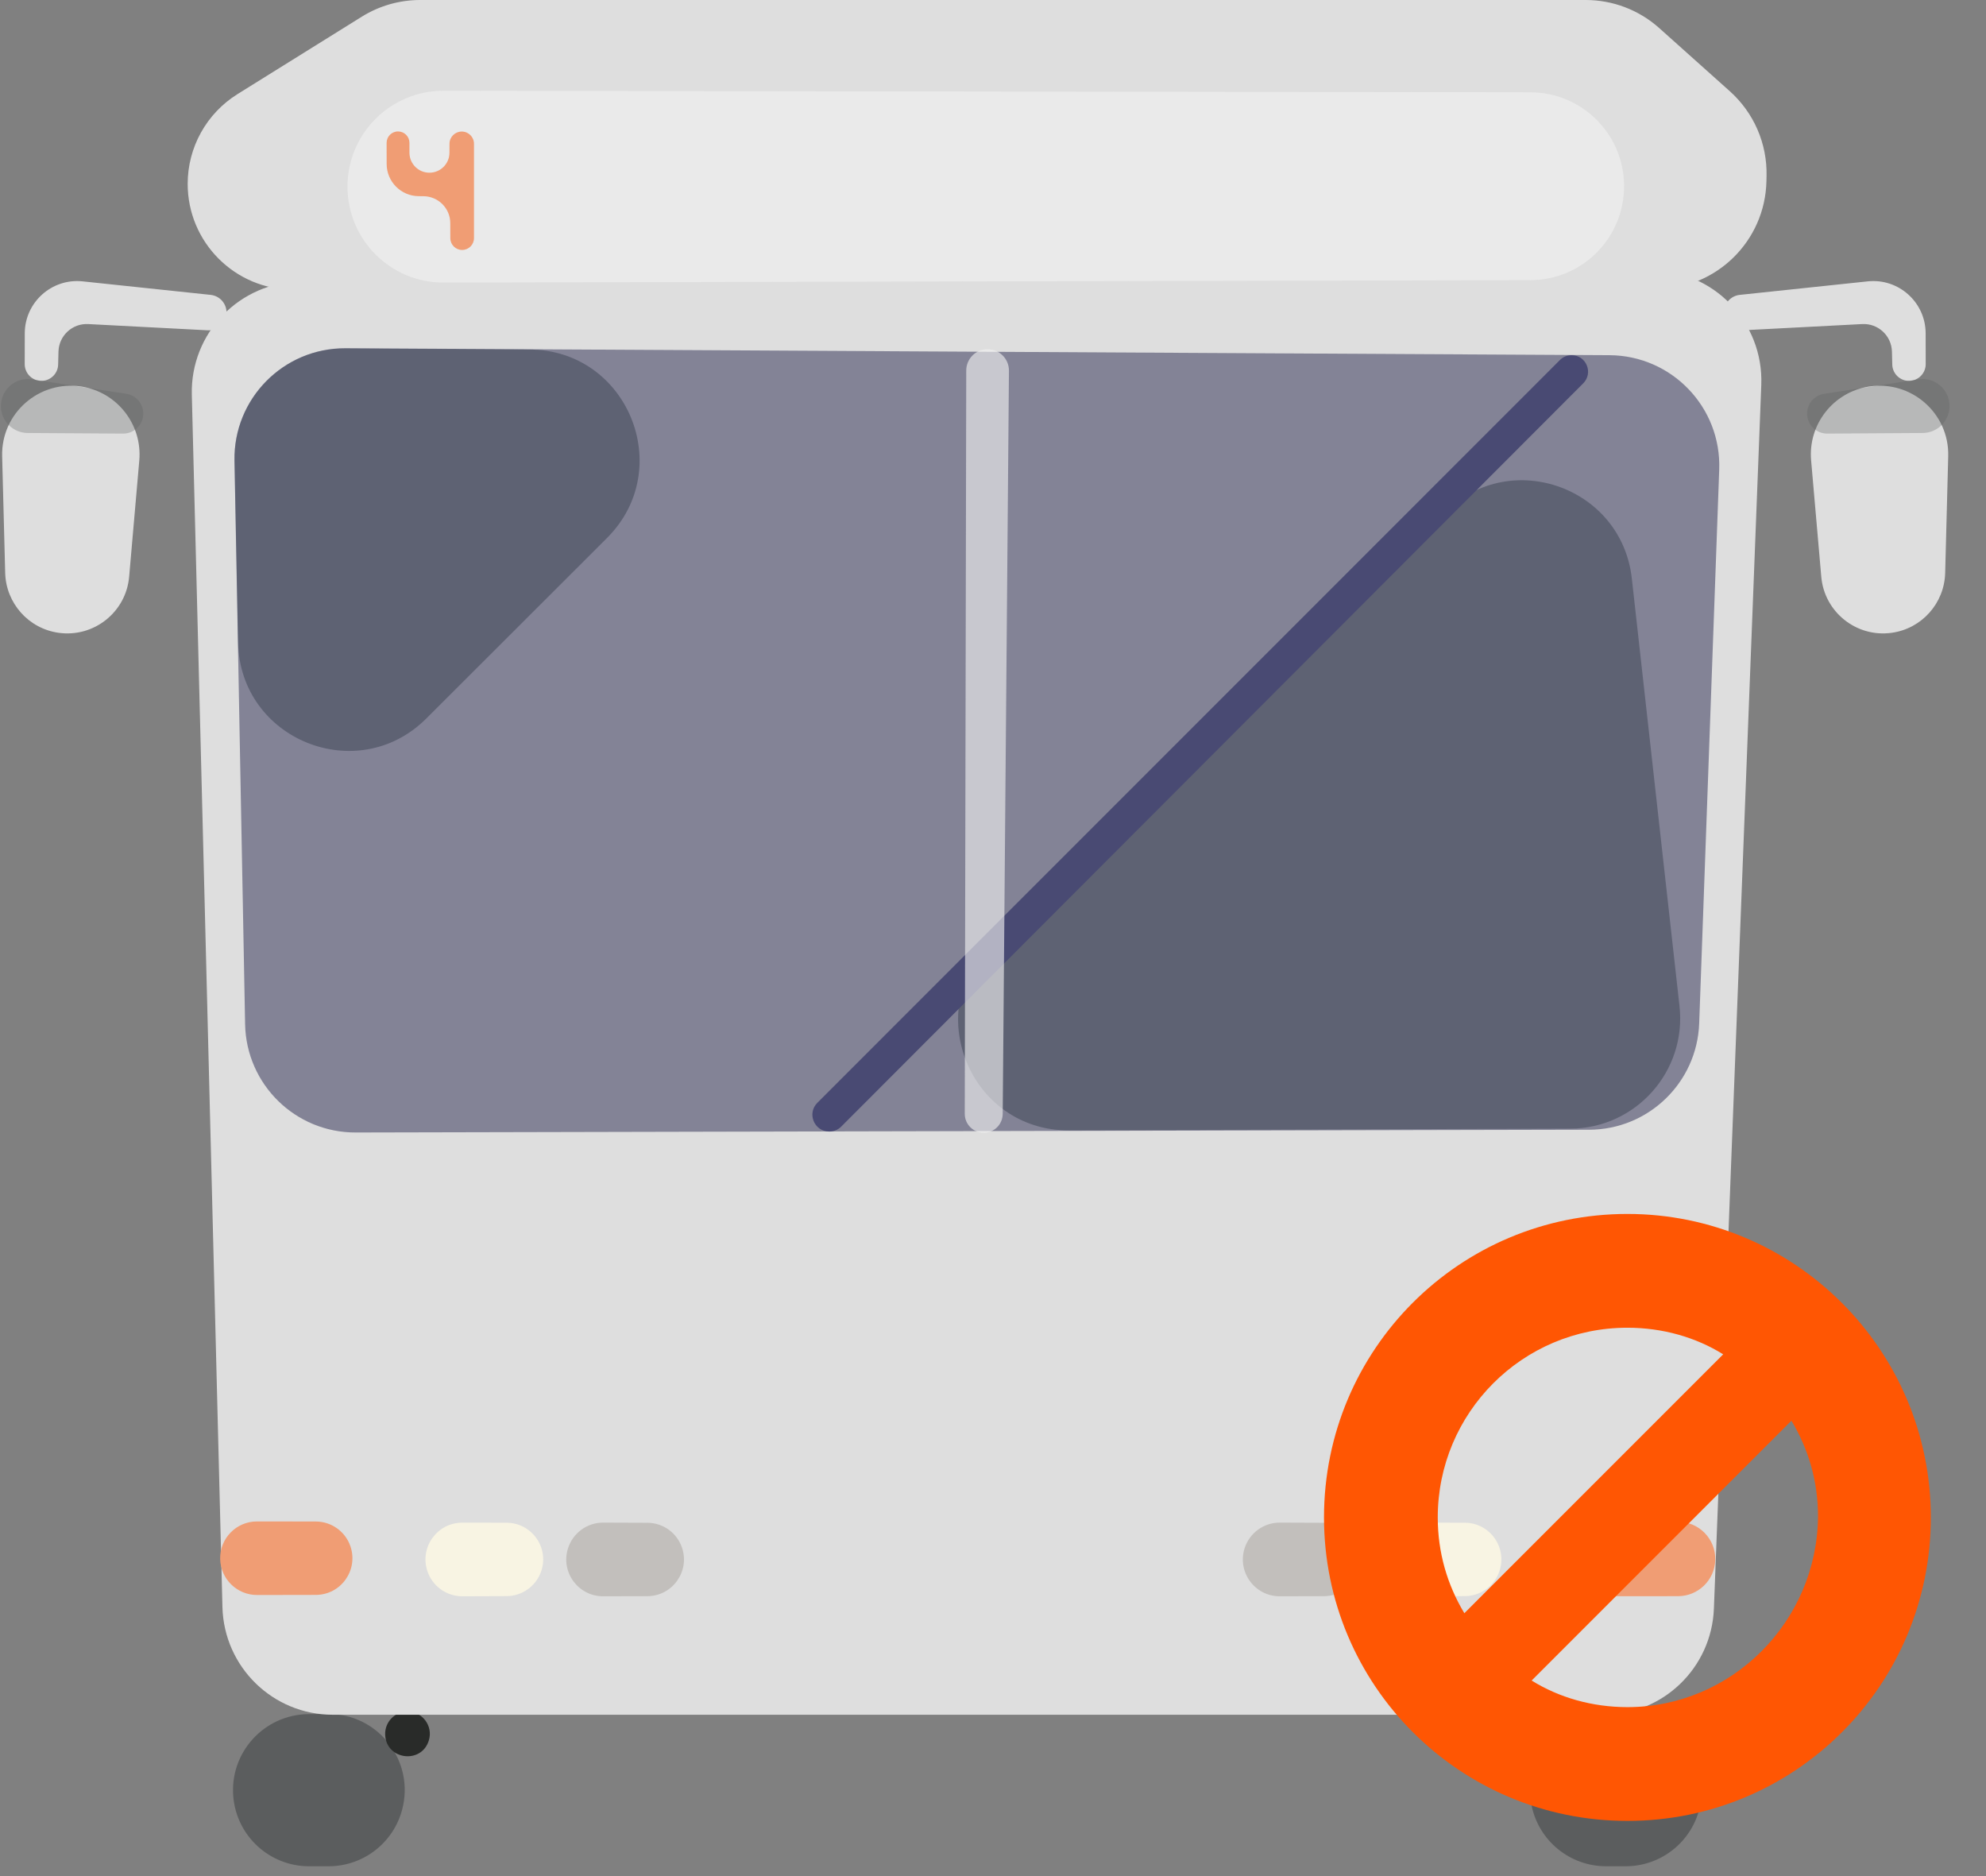 <svg width="36" height="34" viewBox="0 0 36 34" fill="none" xmlns="http://www.w3.org/2000/svg">
<rect x="0" y="0" width="36" height="34" fill="#808080" stroke="none"/>
<path d="M31.249 5.679C31.257 5.857 31.409 5.995 31.587 5.986L33.756 5.873C34.044 5.858 34.287 6.083 34.295 6.371L34.301 6.608C34.306 6.789 34.469 6.926 34.648 6.899V6.899C34.797 6.877 34.907 6.749 34.907 6.599L34.906 6.041C34.905 5.479 34.417 5.04 33.857 5.099L31.536 5.344C31.367 5.362 31.241 5.509 31.249 5.679V5.679Z" fill="#DEDEDE"/>
<path d="M33.875 7.006C34.644 6.884 35.336 7.49 35.315 8.268L35.26 10.383C35.246 10.933 34.836 11.392 34.292 11.468V11.468C33.653 11.558 33.07 11.094 33.014 10.452L32.83 8.344C32.773 7.693 33.229 7.109 33.875 7.006V7.006Z" fill="#DEDEDE"/>
<path opacity="0.3" d="M34.775 6.875C35.077 6.828 35.347 7.067 35.338 7.372V7.372C35.331 7.636 35.115 7.846 34.852 7.847L33.122 7.858C32.934 7.859 32.776 7.715 32.759 7.527V7.527C32.742 7.337 32.876 7.166 33.065 7.137L34.775 6.875Z" fill="#5B5D5E"/>
<path d="M4.106 5.679C4.098 5.857 3.946 5.995 3.768 5.986L1.599 5.873C1.311 5.858 1.068 6.083 1.06 6.371L1.054 6.608C1.049 6.789 0.886 6.926 0.706 6.899V6.899C0.558 6.877 0.448 6.749 0.448 6.599L0.449 6.041C0.45 5.479 0.938 5.04 1.498 5.099L3.818 5.344C3.988 5.362 4.114 5.509 4.106 5.679V5.679Z" fill="#DEDEDE"/>
<path d="M1.48 7.006C0.71 6.884 0.019 7.49 0.039 8.268L0.094 10.383C0.109 10.933 0.518 11.392 1.062 11.468V11.468C1.701 11.558 2.285 11.094 2.341 10.452L2.525 8.344C2.581 7.693 2.125 7.109 1.48 7.006V7.006Z" fill="#DEDEDE"/>
<path d="M5.59 31.065C4.787 31.072 4.159 31.762 4.229 32.563V32.563C4.291 33.275 4.887 33.822 5.602 33.822H5.956C6.612 33.822 7.177 33.361 7.308 32.718V32.718C7.484 31.858 6.823 31.055 5.945 31.062L5.59 31.065Z" fill="#5B5D5E"/>
<path d="M7.387 31.018C7.156 31.018 6.972 31.21 6.982 31.44V31.44C7.001 31.896 7.642 31.977 7.774 31.54V31.54C7.853 31.28 7.658 31.018 7.387 31.018V31.018Z" fill="#292B29"/>
<path d="M27.762 32.718C27.893 33.361 28.458 33.822 29.114 33.822H29.468C30.183 33.822 30.78 33.275 30.842 32.563V32.563C30.911 31.762 30.284 31.072 29.48 31.065L29.126 31.062C28.248 31.055 27.586 31.858 27.762 32.718V32.718Z" fill="#5B5D5E"/>
<path d="M27.685 31.048C27.413 31.048 27.219 31.311 27.299 31.57V31.57C27.433 32.003 28.069 31.921 28.088 31.469V31.469C28.098 31.239 27.915 31.048 27.685 31.048V31.048Z" fill="#292B29"/>
<path d="M29.069 30.576H6.031C5.218 30.576 4.553 29.927 4.532 29.113L3.977 7.14C3.956 6.302 4.626 5.609 5.464 5.602L29.915 5.398C30.771 5.391 31.46 6.101 31.427 6.956L30.568 29.134C30.537 29.939 29.875 30.576 29.069 30.576Z" fill="#DEDEDE" stroke="#DEDEDE"/>
<path d="M5.321 5.25C4.261 5.251 3.402 4.392 3.402 3.332V3.332C3.402 2.67 3.744 2.055 4.306 1.705L6.559 0.302C6.876 0.105 7.242 0 7.616 0H28.744C29.236 0 29.711 0.181 30.078 0.51L31.356 1.653C31.792 2.043 32.035 2.603 32.022 3.187L32.02 3.283C31.997 4.37 31.109 5.239 30.021 5.239L5.321 5.25Z" fill="#DEDEDE"/>
<path d="M8.039 1.645C7.077 1.644 6.297 2.424 6.299 3.386V3.386C6.301 4.346 7.081 5.123 8.041 5.121L27.741 5.077C28.689 5.075 29.452 4.3 29.439 3.352V3.352C29.427 2.422 28.67 1.674 27.74 1.673L8.039 1.645Z" fill="#F1F1F1" fill-opacity="0.62"/>
<path d="M6.261 6.311C5.137 6.305 4.229 7.226 4.25 8.349L4.443 18.562C4.464 19.654 5.356 20.527 6.447 20.524L28.806 20.474C29.881 20.472 30.762 19.62 30.801 18.547L31.164 8.51C31.205 7.382 30.305 6.444 29.176 6.437L6.261 6.311Z" fill="#313156" fill-opacity="0.52"/>
<path opacity="0.3" d="M28.464 20.454C29.653 20.45 30.576 19.415 30.444 18.233L29.58 10.484C29.397 8.843 27.417 8.119 26.217 9.253L17.997 17.034C16.68 18.279 17.566 20.492 19.378 20.486L28.464 20.454Z" fill="#091724"/>
<path opacity="0.3" d="M6.264 6.313C5.139 6.306 4.23 7.227 4.251 8.352L4.316 11.644C4.35 13.407 6.482 14.266 7.729 13.02L11.004 9.749C12.26 8.493 11.379 6.345 9.602 6.334L6.264 6.313Z" fill="#091724"/>
<path d="M7.217 2.382C7.101 2.381 7.008 2.474 7.008 2.59L7.009 2.973C7.01 3.292 7.267 3.551 7.586 3.555L7.68 3.556C7.946 3.56 8.161 3.776 8.162 4.042L8.163 4.316C8.163 4.435 8.26 4.531 8.379 4.53V4.53C8.497 4.529 8.592 4.433 8.592 4.315L8.592 2.606C8.592 2.483 8.493 2.384 8.37 2.384V2.384C8.248 2.384 8.148 2.483 8.148 2.605L8.147 2.769C8.146 2.969 7.984 3.13 7.784 3.13V3.13C7.584 3.13 7.422 2.968 7.422 2.767V2.589C7.422 2.475 7.33 2.383 7.217 2.382V2.382Z" fill="#F09D74"/>
<path opacity="0.3" d="M0.58 6.875C0.278 6.828 0.008 7.067 0.017 7.372V7.372C0.024 7.636 0.239 7.846 0.503 7.847L2.232 7.858C2.421 7.859 2.579 7.715 2.595 7.527V7.527C2.612 7.337 2.478 7.166 2.289 7.137L0.58 6.875Z" fill="#5B5D5E"/>
<path d="M15.031 20.507C15.112 20.508 15.191 20.475 15.248 20.418L28.699 6.947C28.887 6.758 28.754 6.437 28.488 6.437V6.437C28.409 6.437 28.333 6.468 28.277 6.524L14.816 19.986C14.624 20.178 14.759 20.506 15.031 20.507V20.507Z" fill="#494A73"/>
<path d="M17.488 20.184C17.487 20.374 17.641 20.529 17.832 20.529V20.529C18.021 20.529 18.174 20.377 18.176 20.188L18.289 6.719C18.291 6.504 18.117 6.329 17.902 6.329V6.329C17.689 6.328 17.515 6.501 17.515 6.715L17.488 20.184Z" fill="#F1F1F1" fill-opacity="0.62"/>
<path d="M11.735 27.597C12.021 27.598 12.274 27.781 12.364 28.052V28.052C12.507 28.482 12.187 28.926 11.734 28.927L10.933 28.929C10.48 28.93 10.158 28.489 10.297 28.058V28.058C10.386 27.781 10.643 27.593 10.934 27.594L11.735 27.597Z" fill="#C2BFBC"/>
<path d="M9.183 28.926C9.468 28.925 9.721 28.742 9.812 28.471V28.471C9.955 28.041 9.635 27.597 9.182 27.596L8.381 27.595C7.928 27.594 7.606 28.035 7.745 28.466V28.466C7.833 28.742 8.091 28.93 8.382 28.929L9.183 28.926Z" fill="#F8F4E3"/>
<path d="M26.552 28.926C26.838 28.925 27.091 28.742 27.181 28.471V28.471C27.324 28.041 27.005 27.597 26.551 27.596L25.751 27.595C25.298 27.594 24.976 28.035 25.114 28.466V28.466C25.203 28.742 25.461 28.93 25.752 28.929L26.552 28.926Z" fill="#F8F4E3"/>
<path d="M24 27.597C24.285 27.598 24.538 27.781 24.628 28.052V28.052C24.771 28.482 24.452 28.926 23.999 28.927L23.198 28.929C22.745 28.93 22.423 28.489 22.561 28.058V28.058C22.65 27.781 22.908 27.593 23.199 27.594L24 27.597Z" fill="#C2BFBC"/>
<path d="M30.412 27.578C30.796 27.575 31.105 27.892 31.092 28.275V28.275C31.08 28.638 30.782 28.926 30.42 28.927L29.353 28.928C28.898 28.929 28.575 28.487 28.714 28.053V28.053C28.802 27.778 29.057 27.591 29.346 27.588L30.412 27.578Z" fill="#F09D74"/>
<path d="M5.725 27.574C6.011 27.575 6.264 27.758 6.354 28.029V28.029C6.497 28.459 6.178 28.903 5.725 28.904L4.659 28.906C4.297 28.906 4 28.617 3.991 28.255V28.255C3.982 27.881 4.284 27.572 4.658 27.573L5.725 27.574Z" fill="#F09D74"/>
<path d="M29.5 22C26.458 22 24 24.458 24 27.5C24 30.542 26.458 33 29.5 33C32.542 33 35 30.542 35 27.5C35 24.458 32.525 22 29.5 22ZM29.5 24.062C30.136 24.062 30.738 24.234 31.236 24.544L26.544 29.236C26.234 28.72 26.062 28.136 26.062 27.5C26.062 25.609 27.592 24.062 29.5 24.062ZM29.5 30.938C28.864 30.938 28.262 30.766 27.764 30.456L32.473 25.747C32.783 26.262 32.955 26.847 32.955 27.483C32.938 29.391 31.391 30.938 29.5 30.938Z" fill="#FF5603"/>
</svg>
